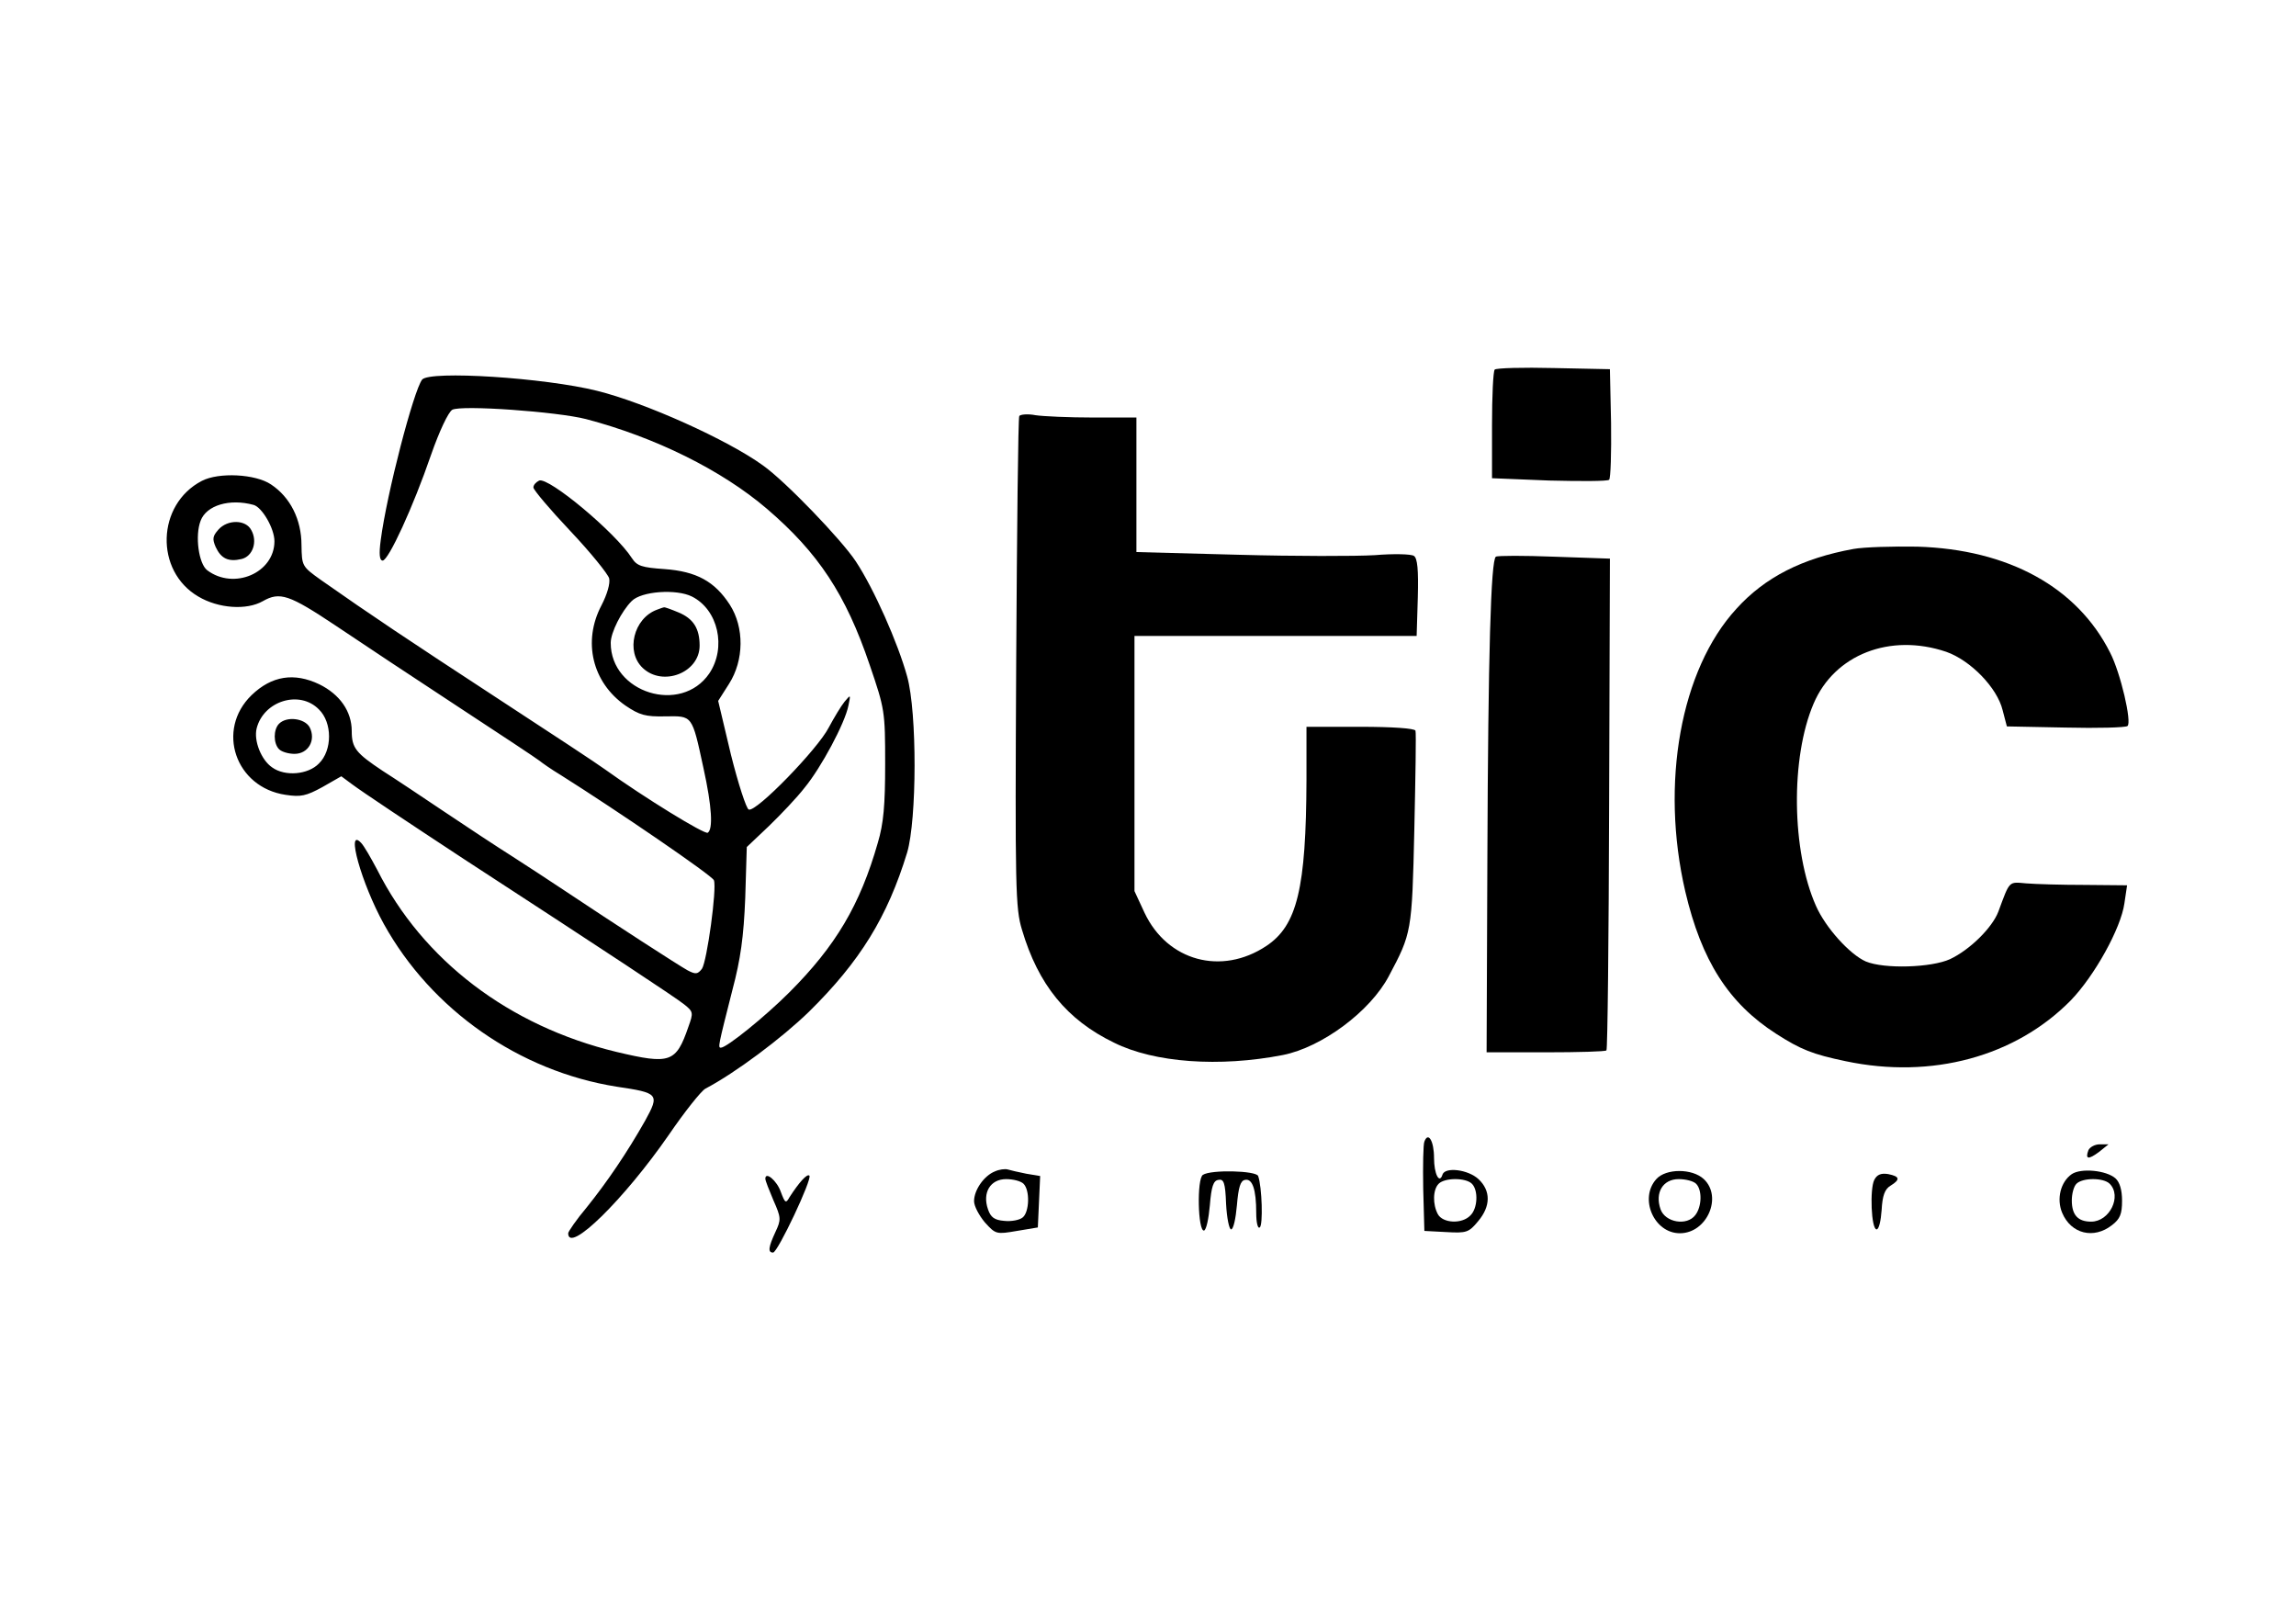 <?xml version="1.0" standalone="no"?>
<!DOCTYPE svg PUBLIC "-//W3C//DTD SVG 20010904//EN"
 "http://www.w3.org/TR/2001/REC-SVG-20010904/DTD/svg10.dtd">
<svg version="1.0" xmlns="http://www.w3.org/2000/svg"
 width="594pt" height="420pt" viewBox="0 0 594 420"
 preserveAspectRatio="xMidYMid meet">

<g transform="translate(0,420) scale(0.1,-0.1)"
fill="#000000" stroke="none">
<path d="M3867 3244 c-4 -4 -7 -69 -7 -144 l0 -137 148 -6 c81 -2 151 -2 155
2 4 4 6 70 5 147 l-3 139 -145 3 c-80 2 -149 0 -153 -4z"/>
<path d="M1092 3218 c-22 -29 -91 -293 -107 -415 -5 -37 -3 -53 5 -53 15 0 79
139 125 273 22 63 45 111 55 117 23 13 272 -5 346 -24 179 -47 351 -132 468
-232 133 -114 204 -221 266 -404 39 -114 40 -120 40 -256 0 -106 -4 -154 -19
-204 -46 -161 -109 -267 -229 -387 -63 -63 -162 -143 -177 -143 -8 0 -7 4 30
150 21 79 29 137 33 237 l4 132 57 54 c31 30 73 74 93 100 42 51 104 166 113
212 6 29 6 29 -10 10 -9 -11 -27 -41 -41 -67 -28 -55 -188 -220 -207 -212 -6
2 -27 66 -46 142 l-33 139 28 44 c39 61 40 146 2 205 -39 60 -86 86 -169 92
-58 4 -71 8 -84 28 -43 67 -215 210 -240 201 -8 -4 -15 -11 -15 -18 0 -6 43
-57 95 -112 53 -56 98 -112 101 -123 3 -13 -5 -41 -20 -70 -49 -93 -24 -199
62 -259 37 -25 52 -29 103 -28 71 1 69 5 99 -134 22 -100 25 -158 11 -167 -8
-5 -163 90 -266 164 -16 12 -142 95 -280 185 -231 151 -324 213 -455 305 -49
35 -49 36 -50 90 0 66 -29 124 -79 157 -40 27 -135 32 -179 9 -117 -61 -122
-233 -9 -299 52 -31 125 -36 167 -12 44 25 68 17 188 -63 64 -43 207 -138 317
-210 110 -72 205 -135 211 -140 6 -5 30 -22 55 -37 146 -92 392 -260 396 -272
8 -21 -18 -210 -31 -229 -11 -14 -16 -15 -37 -4 -22 12 -186 118 -324 210 -33
22 -91 60 -130 85 -38 24 -117 76 -175 115 -58 39 -130 87 -160 106 -69 46
-80 59 -80 103 0 51 -31 95 -84 121 -65 31 -123 22 -175 -28 -93 -90 -42 -239
88 -258 39 -6 53 -3 95 20 l49 28 27 -20 c28 -21 147 -100 290 -194 378 -246
549 -359 570 -376 24 -19 24 -22 11 -58 -32 -93 -47 -98 -186 -65 -278 67
-501 237 -619 471 -16 30 -34 62 -42 70 -40 42 1 -105 59 -210 123 -222 350
-381 603 -421 108 -16 111 -19 73 -88 -47 -83 -98 -158 -151 -224 -27 -32 -48
-63 -48 -67 0 -55 145 88 260 254 41 60 84 114 95 120 78 41 198 131 268 199
132 130 203 245 254 412 25 85 26 361 0 455 -24 87 -86 227 -133 298 -37 56
-182 207 -240 248 -91 66 -304 162 -429 193 -136 34 -433 53 -453 29z m-436
-324 c22 -6 54 -61 54 -94 0 -82 -105 -127 -174 -75 -22 17 -32 89 -17 128 15
40 75 58 137 41z m1134 -237 c68 -34 90 -132 45 -199 -73 -107 -255 -50 -255
79 0 27 28 82 54 108 25 26 116 32 156 12z m-965 -292 c35 -34 35 -106 0 -140
-28 -29 -88 -34 -121 -10 -28 19 -48 69 -40 101 18 71 111 100 161 49z"/>
<path d="M565 2830 c-15 -17 -16 -24 -7 -45 14 -30 33 -39 67 -31 29 7 42 45
25 75 -14 27 -61 28 -85 1z"/>
<path d="M1700 2623 c-61 -22 -82 -109 -37 -151 52 -49 147 -12 147 58 0 44
-16 70 -55 86 -19 8 -36 14 -37 13 -2 0 -10 -3 -18 -6z"/>
<path d="M722 2328 c-15 -15 -15 -51 0 -66 7 -7 25 -12 40 -12 36 0 56 36 39
69 -13 23 -59 29 -79 9z"/>
<path d="M2637 3124 c-3 -5 -6 -292 -8 -639 -3 -582 -2 -635 15 -690 42 -142
116 -233 238 -292 104 -52 273 -64 437 -32 101 20 226 113 274 204 59 111 60
114 66 378 3 136 5 252 3 257 -2 6 -60 10 -143 10 l-139 0 0 -137 c-1 -281
-24 -377 -104 -430 -116 -77 -256 -39 -315 86 l-26 56 0 330 0 330 365 0 365
0 3 99 c2 73 -1 102 -10 108 -7 5 -53 6 -101 2 -49 -3 -207 -3 -353 1 l-264 7
0 174 0 174 -112 0 c-62 0 -129 3 -149 6 -20 4 -39 2 -42 -2z"/>
<path d="M4795 2780 c-132 -24 -229 -73 -303 -155 -144 -157 -197 -451 -132
-731 42 -179 112 -289 235 -368 64 -41 94 -53 180 -71 223 -47 439 12 582 157
62 64 130 187 139 251 l7 47 -109 1 c-60 0 -128 2 -152 4 -46 4 -42 8 -72 -73
-16 -42 -74 -99 -125 -123 -48 -22 -170 -26 -218 -6 -41 18 -104 87 -129 144
-63 142 -66 383 -6 523 54 127 198 183 343 134 63 -22 132 -93 146 -151 l11
-42 152 -3 c83 -2 155 0 160 4 12 9 -18 138 -45 190 -85 169 -263 267 -499
274 -63 1 -137 -1 -165 -6z"/>
<path d="M3870 2760 c-13 -8 -20 -253 -22 -778 l-2 -504 153 0 c84 0 155 2
157 5 3 2 6 289 7 638 l2 634 -144 5 c-78 3 -146 3 -151 0z"/>
<path d="M3685 1247 c-3 -7 -4 -62 -3 -122 l3 -109 57 -3 c52 -3 58 -1 82 28
33 39 33 79 1 109 -27 25 -86 32 -93 12 -8 -26 -22 1 -22 43 0 43 -15 69 -25
42z m123 -109 c17 -17 15 -64 -4 -82 -22 -23 -71 -20 -84 3 -14 26 -13 64 2
79 16 16 70 16 86 0z"/>
<path d="M5403 1225 c-9 -24 0 -25 27 -5 l25 20 -23 0 c-12 0 -25 -7 -29 -15z"/>
<path d="M2574 1170 c-28 -11 -54 -48 -54 -77 0 -13 13 -37 28 -55 28 -31 30
-31 83 -22 l54 9 3 66 3 67 -36 6 c-20 4 -42 9 -48 11 -7 2 -22 0 -33 -5z m74
-32 c17 -17 15 -73 -2 -87 -8 -7 -30 -11 -48 -9 -25 2 -35 9 -42 30 -15 43 6
78 47 78 18 0 38 -5 45 -12z"/>
<path d="M5360 1163 c-29 -20 -40 -64 -25 -100 23 -55 82 -69 129 -32 21 16
26 29 26 63 0 28 -6 48 -17 58 -24 21 -89 27 -113 11z m98 -25 c32 -32 0 -98
-48 -98 -34 0 -50 17 -50 55 0 17 5 36 12 43 16 16 70 16 86 0z"/>
<path d="M3112 1161 c-16 -10 -13 -147 3 -144 6 2 12 31 15 65 4 49 9 64 22
66 14 3 18 -7 20 -62 2 -37 8 -66 13 -66 6 0 12 28 15 62 4 47 9 64 21 66 19
4 29 -24 29 -86 0 -24 4 -41 9 -37 9 5 6 105 -4 133 -5 14 -122 17 -143 3z"/>
<path d="M4285 1150 c-45 -50 -6 -140 61 -140 70 0 111 94 62 140 -30 28 -98
28 -123 0z m103 -12 c16 -16 15 -59 -2 -81 -22 -29 -78 -19 -90 15 -15 43 6
78 47 78 18 0 38 -5 45 -12z"/>
<path d="M4849 1148 c-12 -23 -8 -128 6 -128 6 0 11 22 13 50 2 37 8 54 23 63
26 16 24 24 -6 30 -18 3 -29 -1 -36 -15z"/>
<path d="M1980 1151 c0 -5 10 -30 21 -56 20 -45 20 -50 5 -82 -18 -39 -20 -53
-6 -53 12 0 102 191 94 199 -6 6 -27 -18 -51 -55 -10 -18 -12 -16 -23 13 -10
29 -40 54 -40 34z"/>
</g>
</svg>
